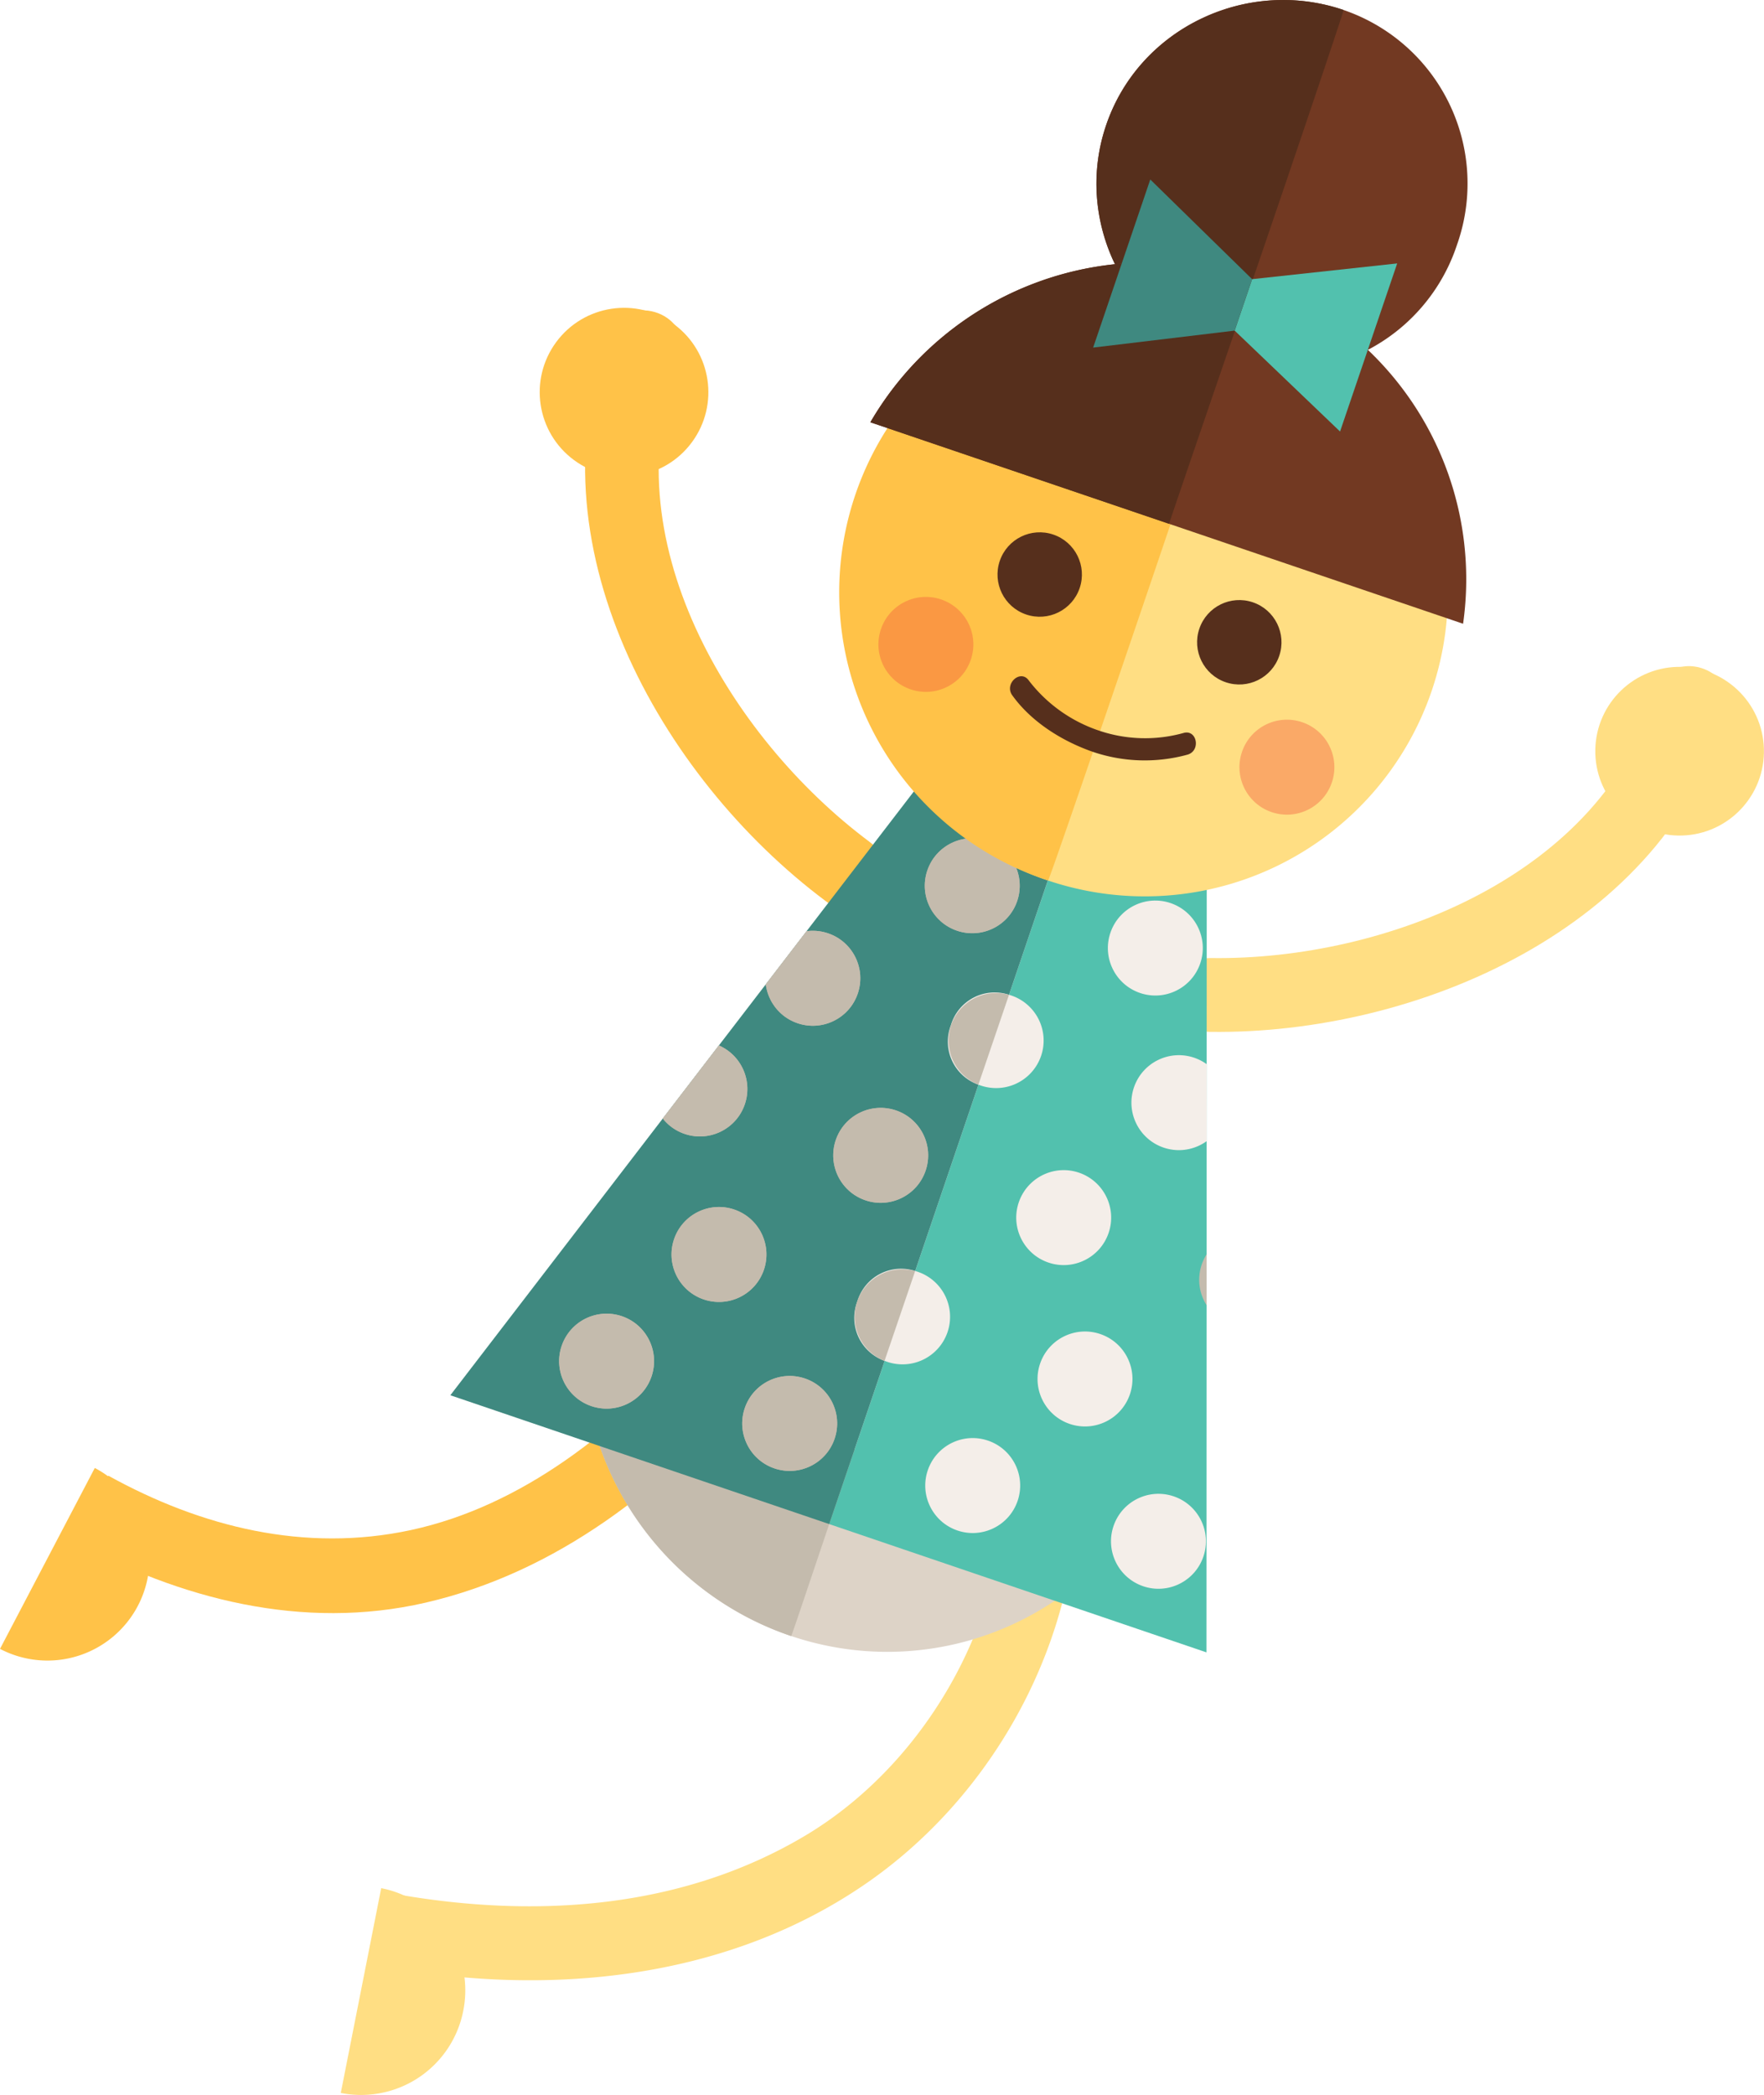 <svg xmlns="http://www.w3.org/2000/svg" viewBox="0 0 288.06 341.97"><defs><clipPath id="a"><path fill="none" d="M151.83 125.81l22.74 7.73 22.49 7.64-.05 128.55-61.6-20.94-61.87-21.03 78.29-101.95z"/></clipPath></defs><g style="isolation:isolate"><g style="mix-blend-mode:multiply" data-name="Layer 2"><path d="M180.63 20.42c-5.38 15.83 3.47 33.15 19.3 38.53a29.93 29.93 0 0038-19A29.93 29.93 0 00219.4 1.63c-15.83-5.38-33.4 2.96-38.77 18.79z" fill="#723922"/><path d="M219.4 1.63c.18.06-19.3 57.37-19.48 57.37-15.83-5.38-24.68-22.7-19.3-38.53S203.57-3.75 219.4 1.63z" fill="#562f1c"/><path d="M62.68 320.93c.67-3.92 1.4-7.82 2.24-11.69 22.65 3.95 46.44 2.39 66.55-9.58 21.39-12.74 35.62-39.7 31.94-64.5-1.14-7.67 10.67-10.1 11.81-2.41 4.27 28.85-10.48 59-34.45 75.16-22.46 15.18-50.82 17.94-77 13.29a8.57 8.57 0 01-1.09-.27z" fill="#ffde83"/><path d="M75.65 328.24a17 17 0 01-20 13.41l6.6-33.43a17 17 0 0113.4 20.02z" fill="#ffde83"/><path d="M15.32 245.07l2.37-4.18c15.16 8.38 32.08 12.6 49.39 8.88 18.21-3.92 33.72-16.34 45.77-30 2.17-2.46 5.4-3.62 8.37-1.6 2.46 1.67 3.77 5.9 1.6 8.37-14.35 16.31-31.79 30.1-53.34 35.08-20 4.61-40.15-.57-57.74-10.23z" fill="#ffc248"/><path d="M22.5 262.16a16.67 16.67 0 01-22.5 7l15.48-29.53a16.67 16.67 0 017.02 22.53z" fill="#ffc248"/><path d="M197.83 156.39c28.5.39 64.09-13.64 72.56-43.49 2.12-7.47 13.68-4 11.56 3.44-10 35.11-50.47 52.56-84.35 52.1-7.78-.11-7.53-12.16.23-12.05z" fill="#ffde83"/><circle cx="274.28" cy="122.62" r="13.77" transform="rotate(-88.85 274.283 122.623)" fill="#ffde83"/><path d="M141.95 137.39c-22.84-17.06-42.51-49.86-31-78.69 2.87-7.22-8.38-11.54-11.26-4.32-13.5 33.91 8 72.43 35.14 92.71 6.17 4.66 13.34-5.09 7.12-9.7z" fill="#ffc248"/><circle cx="101.91" cy="64.03" r="13.77" transform="rotate(-53.61 101.898 64.03)" fill="#ffc248"/><path d="M183.08 251.35a49 49 0 01-53.89 15.71 50.08 50.08 0 01-34-45.57z" fill="#ddd3c7"/><path d="M139.56 236.56c-5.76 16.86-10.26 30.54-10.37 30.51a50.08 50.08 0 01-34-45.57z" fill="#c4bbad"/><path fill="#52c1ae" d="M197.06 141.18l-22.49-7.64-39.16 115.25 61.6 20.94.05-128.55z"/><path fill="#3f8980" d="M151.83 125.81l22.74 7.73-39.16 115.25-61.87-21.03 78.29-101.95z"/><g clip-path="url(#a)"><circle cx="218.55" cy="164.91" r="7.75" transform="rotate(-71.23 218.537 164.908)" fill="#c4bbad"/><circle cx="188.66" cy="154.75" r="7.75" transform="rotate(-71.23 188.668 154.75)" fill="#f4eee9"/><circle cx="158.77" cy="144.59" r="7.75" transform="rotate(-71.23 158.768 144.59)" fill="#c4bbad"/><circle cx="128.89" cy="134.44" r="7.75" transform="rotate(-71.23 128.875 134.436)" fill="#c4bbad"/><circle cx="99" cy="124.28" r="7.75" transform="rotate(-71.23 99.006 124.278)" fill="#c4bbad"/><circle cx="222.39" cy="190.16" r="7.75" transform="rotate(-71.23 222.396 190.159)" fill="#c4bbad"/><circle cx="192.51" cy="180" r="7.75" transform="rotate(-71.23 192.508 179.998)" fill="#f4eee9"/><path d="M155.28 167.35a7.45 7.45 0 004.5 9.71 7.76 7.76 0 105-14.67 7.45 7.45 0 00-9.5 4.96z" fill="#f4eee9"/><circle cx="132.73" cy="159.69" r="7.75" transform="rotate(-71.23 132.735 159.687)" fill="#c4bbad"/><circle cx="102.85" cy="149.53" r="7.75" transform="rotate(-71.23 102.854 149.53)" fill="#c4bbad"/><circle cx="207.06" cy="235.26" r="7.75" transform="rotate(-71.23 207.07 235.263)" fill="#c4bbad"/><circle cx="177.18" cy="225.1" r="7.75" transform="rotate(-71.23 177.182 225.102)" fill="#f4eee9"/><path d="M140 212.45a7.45 7.45 0 004.5 9.71 7.76 7.76 0 105-14.67 7.45 7.45 0 00-9.5 4.96z" fill="#f4eee9"/><circle cx="117.41" cy="204.79" r="7.75" transform="rotate(-71.23 117.402 204.786)" fill="#c4bbad"/><circle cx="87.52" cy="194.63" r="7.75" transform="rotate(-71.23 87.52 194.63)" fill="#c4bbad"/><circle cx="203.59" cy="208.92" r="7.75" transform="rotate(-71.23 203.578 208.924)" fill="#c4bbad"/><circle cx="173.7" cy="198.76" r="7.75" transform="rotate(-71.23 173.702 198.76)" fill="#f4eee9"/><circle cx="143.82" cy="188.61" r="7.75" transform="rotate(-71.23 143.81 188.606)" fill="#c4bbad"/><circle cx="113.93" cy="178.45" r="7.75" transform="rotate(-71.3 113.632 177.852)" fill="#c4bbad"/><circle cx="84.04" cy="168.29" r="7.75" transform="rotate(-71.23 84.04 168.289)" fill="#c4bbad"/><circle cx="188.72" cy="252.66" r="7.75" transform="rotate(-71.3 188.208 251.812)" fill="#f4eee9"/><circle cx="158.84" cy="242.51" r="7.75" transform="rotate(-71.23 158.834 242.503)" fill="#f4eee9"/><circle cx="128.95" cy="232.35" r="7.75" transform="rotate(-71.23 128.96 232.352)" fill="#c4bbad"/><circle cx="99.06" cy="222.19" r="7.75" transform="rotate(-71.23 99.06 222.193)" fill="#c4bbad"/><circle cx="69.18" cy="212.04" r="7.75" transform="rotate(-71.23 69.173 212.031)" fill="#c4bbad"/><circle cx="158.77" cy="144.59" r="7.75" transform="rotate(-71.23 158.768 144.59)" fill="#c4bbad"/><circle cx="128.89" cy="134.44" r="7.75" transform="rotate(-71.23 128.875 134.436)" fill="#ddd3c7"/><circle cx="99" cy="124.28" r="7.75" transform="rotate(-71.23 99.006 124.278)" fill="#ddd3c7"/><path d="M164.77 162.39l-5 14.67a7.76 7.76 0 015-14.67z" fill="#c4bbad"/><circle cx="132.73" cy="159.69" r="7.75" transform="rotate(-71.23 132.735 159.687)" fill="#c4bbad"/><circle cx="102.85" cy="149.53" r="7.75" transform="rotate(-71.23 102.854 149.53)" fill="#ddd3c7"/><path d="M149.44 207.49l-5 14.67a7.76 7.76 0 015-14.67z" fill="#c4bbad"/><circle cx="117.41" cy="204.79" r="7.75" transform="rotate(-71.23 117.402 204.786)" fill="#c4bbad"/><circle cx="87.52" cy="194.63" r="7.75" transform="rotate(-71.23 87.52 194.63)" fill="#ddd3c7"/><circle cx="143.82" cy="188.61" r="7.75" transform="rotate(-71.23 143.81 188.606)" fill="#c4bbad"/><circle cx="113.93" cy="178.45" r="7.75" transform="rotate(-71.3 113.632 177.852)" fill="#c4bbad"/><circle cx="84.04" cy="168.29" r="7.75" transform="rotate(-71.23 84.04 168.289)" fill="#ddd3c7"/><circle cx="128.95" cy="232.35" r="7.75" transform="rotate(-71.23 128.96 232.352)" fill="#c4bbad"/><circle cx="99.06" cy="222.19" r="7.75" transform="rotate(-71.23 99.06 222.193)" fill="#c4bbad"/><circle cx="69.18" cy="212.04" r="7.75" transform="rotate(-71.23 69.173 212.031)" fill="#ddd3c7"/></g><path d="M140.07 80.89A49.5 49.5 0 10203 50a49.59 49.59 0 00-62.93 30.89z" fill="#ffde83"/><path d="M203 50c.29.1-31.57 93.82-31.85 93.73A49.5 49.5 0 11203 50z" fill="#ffc248"/><circle cx="202.39" cy="104.86" r="6.89" transform="rotate(-71.23 202.372 104.862)" fill="#562f1c"/><circle cx="169.78" cy="93.78" r="6.89" transform="rotate(-71.23 169.785 93.78)" fill="#562f1c"/><path d="M168 111.08a24.13 24.13 0 0011.42 8.17 23.4 23.4 0 0013.81.41c2.22-.68 2.91 2.85.72 3.52a26.36 26.36 0 01-15.69-.52c-5.14-1.83-10-5-13-9.22-1.26-1.87 1.41-4.25 2.74-2.36z" fill="#562f1c"/><g opacity=".4" fill="#f2593b"><circle cx="210.16" cy="125.23" r="7.75" transform="rotate(-71.23 210.158 125.236)"/><circle cx="151.2" cy="105.2" r="7.75" transform="rotate(-71.23 151.192 105.198)"/></g><path d="M142.13 68.93a52.53 52.53 0 0162.32-23.28 51.66 51.66 0 0134.47 56.17z" fill="#723922"/><path d="M142.13 68.93a52.53 52.53 0 0162.32-23.28c.13 0-6.38 18.72-13.55 39.85z" fill="#562f1c"/><path fill="#52c1ae" d="M204.47 45.57l-2.85 8.4 17.21 16.47L228.16 43l-23.69 2.57z"/><path fill="#3f8980" d="M204.47 45.57l-2.85 8.4-23.11 2.77 9.33-27.44 16.63 16.27z"/></g></g></svg>